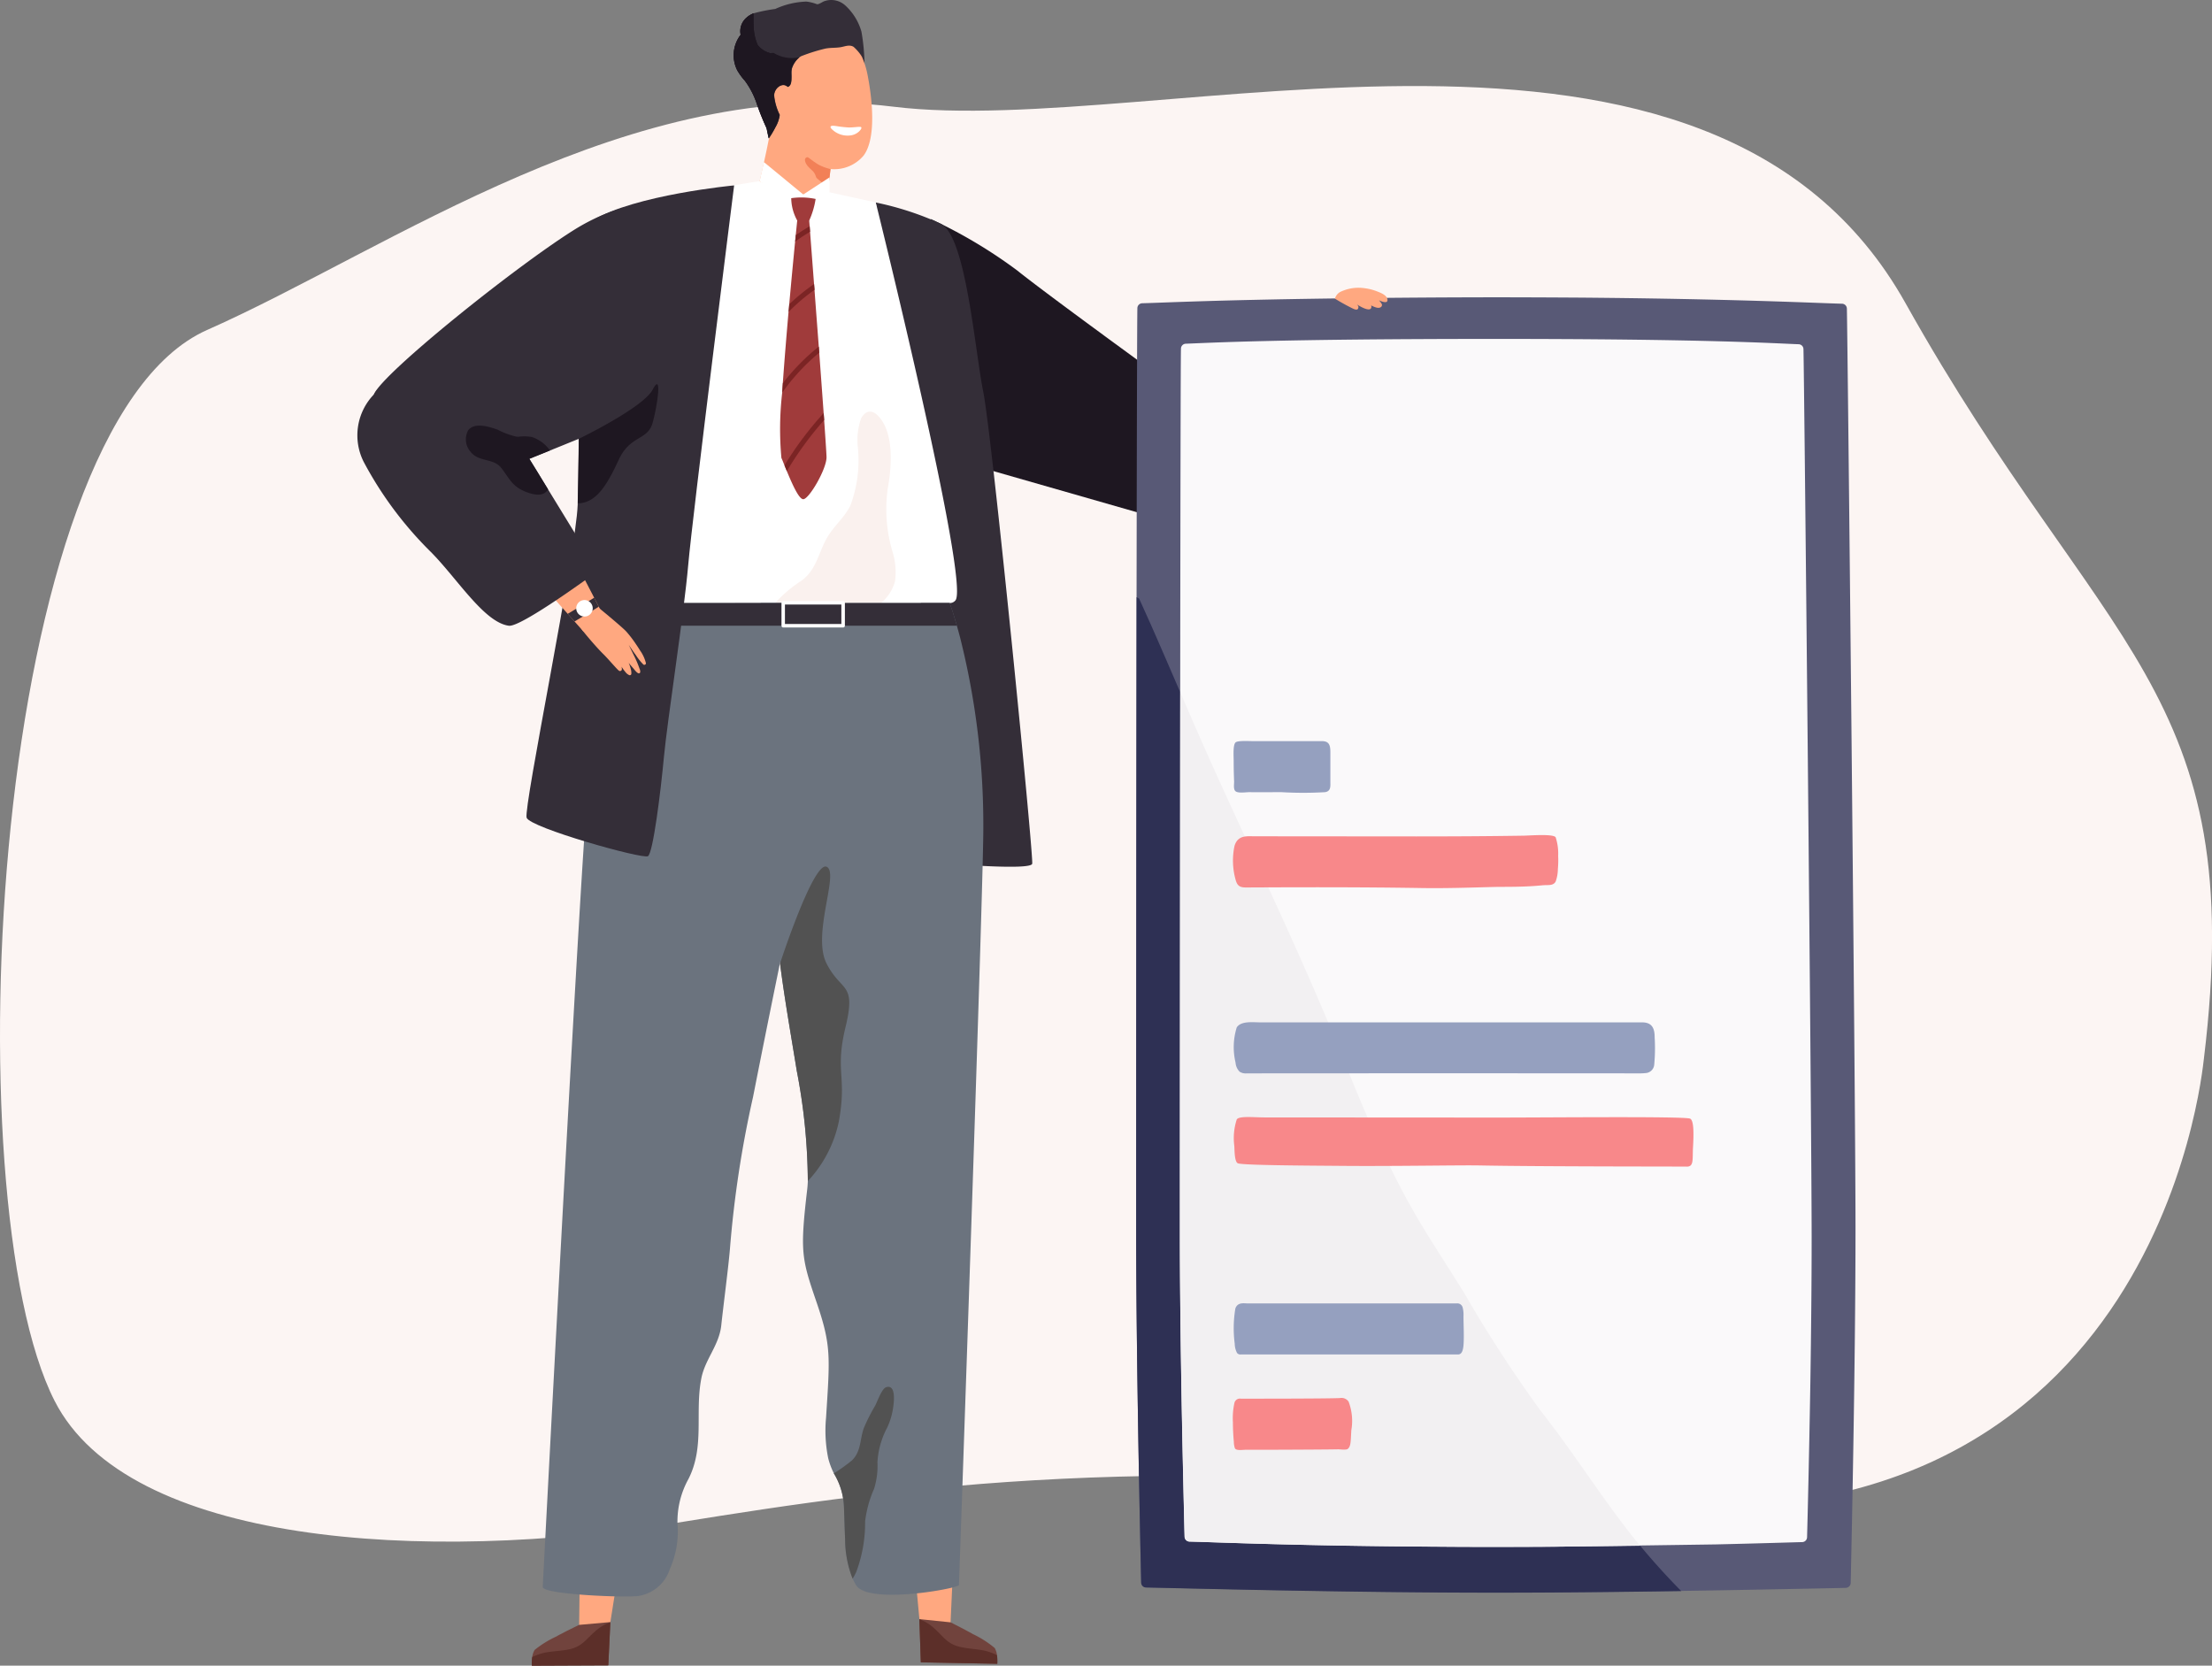 <svg xmlns="http://www.w3.org/2000/svg" width="110.806" height="83.442" viewBox="0 0 110.806 83.442">
  <rect x="0" y="0" width="110.806" height="83.442" fill="#808080" stroke="none"/>
  <g id="Group_8389" data-name="Group 8389" transform="translate(-664.597 -329.251)">
    <path id="Mask" d="M110.4,48.726c-.1.779-2.439,25.515-30.064,22.2-21.887-2.627-35.013-.8-46.409,1.046C21.182,74.03,6.4,73.057,2.737,65.872-2.42,55.767-.514,17.04,10.377,12.22,19.563,8.155,31.548-.589,44.753,1.036s40.906-7.662,50.7,9.842S112.66,30.218,110.4,48.726" transform="translate(664.597 333.56)" fill="#fcf5f3"/>
    <g id="Group_8380" data-name="Group 8380" transform="translate(-1291.706 90.435)">
      <path id="Path_87656" data-name="Path 87656" d="M2098.08,286.078a24.447,24.447,0,0,1,4.328,2.575c1.719,1.383,9.139,6.75,9.139,6.75l-.5,6.121-10.816-3.1Z" transform="translate(-95.154 -36.291)" fill="#1e1721"/>
      <path id="Path_87657" data-name="Path 87657" d="M2062.122,241.992a4.672,4.672,0,0,0-1.222.916,12.749,12.749,0,0,1-1.346,1.285c-.05.05-.1.1-.146.153a16.153,16.153,0,0,1-1.248,1.311c-.2.169-.337.266-.561.081a1.19,1.19,0,0,1-.156-.164,2.187,2.187,0,0,1-.219-.337,12.577,12.577,0,0,1-.5-1.248,4.118,4.118,0,0,0-.586-1.127,3.146,3.146,0,0,1-.383-.523,1.681,1.681,0,0,1,.169-1.783.892.892,0,0,1,.287-.853,1.175,1.175,0,0,1,.352-.219,8.124,8.124,0,0,1,1.087-.219,4.043,4.043,0,0,1,1.559-.37,2.108,2.108,0,0,1,.521.128c.08.033.284-.113.367-.143a1.042,1.042,0,0,1,1.064.211,2.806,2.806,0,0,1,.808,1.315A10.133,10.133,0,0,1,2062.122,241.992Z" transform="translate(-62.513)" fill="#342e38"/>
      <path id="Path_87658" data-name="Path 87658" d="M2059.778,244.242c-.179-.443-.538-.415-.911-.352l-.184.03a1.763,1.763,0,0,1-1.1-.239c-.052-.023-.14.01-.193,0a1.166,1.166,0,0,1-.619-.405,2.512,2.512,0,0,1-.2-.941c-.015-.189,0-.42-.015-.641a1.175,1.175,0,0,0-.352.219.892.892,0,0,0-.287.853,1.681,1.681,0,0,0-.169,1.783,3.148,3.148,0,0,0,.383.523,4.118,4.118,0,0,1,.586,1.127,12.583,12.583,0,0,0,.5,1.248.009.009,0,0,1,0,.008c.058.287.106.5.106.5s0,0,0,0c.01-.017.053-.078.109-.166a1.19,1.19,0,0,0,.156.164c.224.186.363.088.561-.081a16.158,16.158,0,0,0,1.248-1.311c.023-.06.045-.121.065-.184A3.485,3.485,0,0,0,2059.778,244.242Z" transform="translate(-62.513 -2.207)" fill="#1e1721"/>
      <g id="Group_8375" data-name="Group 8375" transform="translate(1993.058 239.484)">
        <g id="Group_8374" data-name="Group 8374" transform="translate(0 0)">
          <path id="Path_87659" data-name="Path 87659" d="M2062.1,247.565c.025.858.055,1.723.166,2.576a2.464,2.464,0,0,0,.138.531c.015.048.035.1.053.143.063.153.133.3.206.445a5.656,5.656,0,0,0,.443.757,9.163,9.163,0,0,0,1.167.365,5.3,5.3,0,0,0,1.132.159h.018a1.921,1.921,0,0,0,1.66-.679c.672-.908.4-2.988.2-4.01a4.277,4.277,0,0,0-.294-.951l0,0a1.89,1.89,0,0,0-1.781-1.235,3.541,3.541,0,0,0-2.533,1.2v0c-.2.191-.385.395-.563.6A.077.077,0,0,0,2062.1,247.565Z" transform="translate(-2060.574 -244.741)" fill="#ffa880"/>
          <path id="Path_87660" data-name="Path 87660" d="M2060.013,270.348a2.38,2.38,0,0,0,1.476.332c.551.015,1.114-.053,1.663-.005a.12.12,0,0,0,.083.008l.088-.013.214-1.766.116-.958v0l.053-.428-2.362-1.409-.44-.264-.2-.121s-.025.134-.068.352c-.021.093-.042.2-.065.324a0,0,0,0,0,0,0c-.028.141-.06.3-.093.463-.168.808-.4,1.844-.563,2.41C2059.8,269.649,2059.645,270.013,2060.013,270.348Z" transform="translate(-2058.804 -260.144)" fill="#ffa880"/>
          <path id="Path_87661" data-name="Path 87661" d="M2072.223,273.334l-.117.959-.077-.02c-.167-.044-.081-.151-.325-.344s-.171-.137-.261-.339-.352-.316-.463-.564.055-.294.1-.285.31.24.555.378A2.433,2.433,0,0,0,2072.223,273.334Z" transform="translate(-2067.374 -265.532)" fill="#f28057"/>
          <path id="Path_87662" data-name="Path 87662" d="M2066.265,246.071l0,0a2.314,2.314,0,0,0-.412-.483c-.211-.128-.443-.013-.659.02-.251.04-.511.018-.76.07a8.862,8.862,0,0,0-1.162.362.431.431,0,0,0-.124.07,1.2,1.2,0,0,0-.38.564.954.954,0,0,0-.02.173c0,.1.007.194,0,.294,0,.164-.013.4-.184.45-.264-.257-.676.055-.686.428a2.815,2.815,0,0,0,.282.978,1.661,1.661,0,0,1-.214.614c-.068.133-.144.259-.2.357-.005.005-.008.013-.012.018s-.008.01-.01.015c-.055.088-.1.149-.108.166a0,0,0,0,0,0,0s-.048-.211-.106-.5a.01.01,0,0,0,0-.008c-.1-.465-.234-1.127-.276-1.436a4.535,4.535,0,0,1-.03-1.512,1.427,1.427,0,0,1,.226-.526,1.813,1.813,0,0,1,.247-.292,3.014,3.014,0,0,1,.307-.252,4.99,4.99,0,0,1,.863-.48,4.778,4.778,0,0,1,2.941-.491C2066.129,244.793,2066.265,246.071,2066.265,246.071Z" transform="translate(-2059.85 -243.91)" fill="#342e38"/>
          <path id="Path_87663" data-name="Path 87663" d="M2058.684,243.92a1.763,1.763,0,0,1-1.1-.239c-.052-.023-.14.01-.193,0a1.166,1.166,0,0,1-.619-.405,2.512,2.512,0,0,1-.2-.941c-.015-.189,0-.42-.015-.641a1.175,1.175,0,0,0-.352.219.892.892,0,0,0-.287.853,1.681,1.681,0,0,0-.169,1.783,3.148,3.148,0,0,0,.383.523,4.118,4.118,0,0,1,.586,1.127,12.583,12.583,0,0,0,.5,1.248.009.009,0,0,1,0,.008c.058.287.106.5.106.5s0,0,0,0c.01-.017.053-.078.109-.166,0,0,.007-.01.01-.015s.007-.013.012-.018c.06-.1.136-.224.2-.357a1.657,1.657,0,0,0,.214-.614,2.816,2.816,0,0,1-.282-.978c.01-.372.423-.684.687-.428.171-.053.181-.287.184-.45,0-.1-.008-.2-.005-.294a1,1,0,0,1,.021-.173,1.194,1.194,0,0,1,.38-.564Z" transform="translate(-2055.572 -241.691)" fill="#1e1721"/>
        </g>
        <path id="Path_87664" data-name="Path 87664" d="M2078.005,266.032c-.022-.071-.323.006-.633,0a5.6,5.6,0,0,1-.642-.072c-.051-.007-.249-.036-.268.034s.109.163.151.2a1.118,1.118,0,0,0,.912.226.765.765,0,0,0,.377-.2C2077.984,266.138,2078.018,266.074,2078.005,266.032Z" transform="translate(-2071.612 -260.315)" fill="#fff"/>
      </g>
      <path id="Path_87665" data-name="Path 87665" d="M2086.226,282.515a15.216,15.216,0,0,1,3.265,1.067c1.258.658,1.687,6.272,2.122,8.433s2.532,23.291,2.448,23.627-4.109,0-4.109,0Z" transform="translate(-86.052 -33.555)" fill="#342e38"/>
      <path id="Path_87666" data-name="Path 87666" d="M2096.7,580.081l-.09,1.974-.778.852-.784-1.013-.177-1.917Z" transform="translate(-92.69 -261.967)" fill="#ffa880"/>
      <g id="Group_8376" data-name="Group 8376" transform="translate(2002.358 319.927)">
        <path id="Path_87667" data-name="Path 87667" d="M2099.536,590.475l-3.83-.072-.011-.313-.006-.187-.055-1.658v-.008l1.562.161s.2.1.488.248c.057.031.119.061.181.094.089.048.179.1.275.148h0c.059.032.118.064.177.1a5.105,5.105,0,0,1,1.088.694.894.894,0,0,1,.113.339c0,.008,0,.013,0,.021a1.125,1.125,0,0,1,.016.171A2.523,2.523,0,0,1,2099.536,590.475Z" transform="translate(-2095.634 -588.237)" fill="#71433d"/>
      </g>
      <path id="Path_87668" data-name="Path 87668" d="M2099.539,590.239a1.158,1.158,0,0,0-.016-.171,2.853,2.853,0,0,0-.643-.231c-.408-.083-.83-.091-1.234-.189-.614-.15-.806-.507-1.241-.9a2.229,2.229,0,0,0-.769-.479l.055,1.658.006.187.011.313,3.83.072S2099.545,590.386,2099.539,590.239Z" transform="translate(-93.278 -268.336)" fill="#5c2f29"/>
      <path id="Path_87669" data-name="Path 87669" d="M2022.233,580.8l-.025,2.016.71.861.847-.96.3-1.9Z" transform="translate(-36.894 -262.595)" fill="#ffa880"/>
      <g id="Group_8377" data-name="Group 8377" transform="translate(1982.942 320.076)">
        <path id="Path_87670" data-name="Path 87670" d="M2011.994,591.061l3.83-.017.015-.313.009-.187.079-1.657v-.008l-1.564.139s-.206.1-.491.241c-.057.03-.12.059-.182.091-.089.047-.18.1-.277.144h0c-.06.031-.119.062-.178.1a5.12,5.12,0,0,0-1.1.679.908.908,0,0,0-.118.337c0,.008,0,.014,0,.021a1.168,1.168,0,0,0-.018.171A2.543,2.543,0,0,0,2011.994,591.061Z" transform="translate(-2011.992 -588.879)" fill="#71433d"/>
      </g>
      <path id="Path_87671" data-name="Path 87671" d="M2011.994,591.087l3.83-.017.015-.313.009-.187.079-1.657a2.228,2.228,0,0,0-.776.468c-.441.384-.638.739-1.253.88-.405.091-.828.094-1.237.171a2.856,2.856,0,0,0-.647.222,1.168,1.168,0,0,0-.018.171A2.543,2.543,0,0,0,2011.994,591.087Z" transform="translate(-29.05 -268.829)" fill="#5c2f29"/>
      <path id="Path_87672" data-name="Path 87672" d="M2043.22,298.925a.358.358,0,0,1-.292.133h-15.812a1.8,1.8,0,0,1-.413-.264,2.583,2.583,0,0,1-.886-2.266c.1-1.69-.807-10.733-.795-12.784.01-2.02.377-3.111,1.949-4.118s6.435-1.7,6.435-1.7a5.815,5.815,0,0,0,1.426.533,3.519,3.519,0,0,0,1.98,0l2.417.531S2043.963,298.044,2043.22,298.925Z" transform="translate(-39.056 -30.033)" fill="#fff"/>
      <path id="Path_87673" data-name="Path 87673" d="M2070.359,334.619a7.438,7.438,0,0,1-.221-3.132c.186-1.036.332-2.722-.45-3.59-.3-.332-.624-.352-.878.068a3.242,3.242,0,0,0-.171,1.492,6.453,6.453,0,0,1-.385,2.92c-.294.573-.81,1-1.139,1.555-.453.757-.523,1.6-1.283,2.173a6.727,6.727,0,0,0-1.341,1.132h5.305a2.133,2.133,0,0,0,.707-1.109A3.5,3.5,0,0,0,2070.359,334.619Z" transform="translate(-69.362 -68.212)" fill="#faf1ee"/>
      <path id="Path_87674" data-name="Path 87674" d="M2072.534,380.249c0,3.1-1.212,37.732-1.222,37.9s-4.551,1.006-5.157,0a2.736,2.736,0,0,1-.166-.319,5.358,5.358,0,0,1-.377-1.977c-.025-.488-.035-1.031-.06-1.645a3.452,3.452,0,0,0-.506-1.655,3.725,3.725,0,0,1-.282-.755,6.916,6.916,0,0,1-.108-2.035c.193-3.039.271-3.6-.478-5.786s-.83-2.515-.47-5.617c.018-.143.028-.292.035-.448a29.663,29.663,0,0,0-.551-5.509c-.284-1.753-.616-3.62-.84-5.393-.125-.991-.216-1.952-.247-2.85-.113-3.366-.44-9.79-.614-13.108-.017-.36-.035-.682-.05-.961,0-.065-.008-.126-.01-.186-.033-.6-.051-.951-.051-.951h9.466s.056.146.146.422c.058.181.131.423.217.715.047.169.1.355.153.559A38.513,38.513,0,0,1,2072.534,380.249Z" transform="translate(-66.973 -99.93)" fill="#6b737e"/>
      <path id="Path_87675" data-name="Path 87675" d="M2018.93,368.951s-.1.249-.272.707c-.045.126-.1.272-.151.43-.093.269-.2.584-.31.936a38.84,38.84,0,0,0-1.663,8.384c-.453,5.785-2.174,38.831-2.174,38.834-.018.383,4.34.56,4.85.442a1.966,1.966,0,0,0,1.515-1.334,4.616,4.616,0,0,0,.384-2.3,4.406,4.406,0,0,1,.548-2.211c.833-1.626.313-3.336.649-5.051.188-.961.9-1.661,1-2.672.094-.9.36-2.918.433-3.822a54.134,54.134,0,0,1,1.157-7.6q.609-3.091,1.241-6.177.052-.257.106-.514c.614-2.9,1.057-6.316,1.079-6.845.02-.483.309-6.075.47-9.174.02-.332.035-.636.048-.9,0-.081.01-.159.012-.231.03-.564.048-.906.048-.906Z" transform="translate(-30.87 -99.927)" fill="#6b737e"/>
      <path id="Path_87676" data-name="Path 87676" d="M2032.223,370.088h16.6c-.086-.292-.159-.533-.216-.714-.091-.277-.146-.422-.146-.422h-15.812s-.1.249-.271.707C2032.329,369.784,2032.278,369.929,2032.223,370.088Z" transform="translate(-44.585 -99.927)" fill="#342e38"/>
      <g id="Group_8378" data-name="Group 8378" transform="translate(1995.447 268.926)">
        <path id="Path_87677" data-name="Path 87677" d="M2068.952,369.849h-3a.088.088,0,0,1-.088-.088v-1.148a.088.088,0,0,1,.088-.088h3a.088.088,0,0,1,.088.088v1.148A.088.088,0,0,1,2068.952,369.849Zm-2.915-.176h2.827V368.7h-2.827Z" transform="translate(-2065.861 -368.525)" fill="#fff"/>
      </g>
      <path id="Path_87678" data-name="Path 87678" d="M1993.207,282.605l-.689,9.926s-2.158.921-4.52,1.887c-.425.174-.855.35-1.283.521-.35.143-.7.282-1.034.417l-.438.174c-.317.126-.624.244-.913.355a8.871,8.871,0,0,1-2.324.727c-.292-.277-4.339-3.864-4.108-4.48a.009.009,0,0,1,0-.008s0-.007.007-.013c.448-1.054,6.935-6.273,9.956-8.185C1990.9,282,1993.207,282.605,1993.207,282.605Z" transform="translate(-2.862 -33.555)" fill="#342e38"/>
      <path id="Path_87679" data-name="Path 87679" d="M2021.251,278.828s-2.09,16.584-2.3,19.014-1.047,7.8-1.215,9.6-.546,4.822-.8,4.988-5.914-1.424-6.08-1.927,2.475-13.292,2.558-15.681c0-.028,0-.055,0-.086.02-.636.035-1.811.055-3.22.063-4.246.178-10.635.667-10.927C2016.308,279.291,2021.251,278.828,2021.251,278.828Z" transform="translate(-28.173 -30.724)" fill="#342e38"/>
      <g id="Group_8379" data-name="Group 8379" transform="translate(1976.604 257.189)">
        <path id="Path_87680" data-name="Path 87680" d="M1994.677,330.562l-1.064.669c0-.005-.007-.008-.01-.013l-.437-.493c-.023-.023-.043-.048-.065-.073-.086-.093-.176-.2-.277-.309-.02-.025-.043-.048-.065-.073-.405-.455-.923-1.041-1.5-1.69s-1.185-1.336-1.809-2.04c-1.469-1.658-2.946-3.333-3.713-4.231-2.611-3.051.164-6.256,2.724-2.935a71.858,71.858,0,0,1,3.932,6.817c.121.229.244.455.362.679l.35.667c.05.1.1.189.148.279.334.631.626,1.2.86,1.65.012.025.025.048.035.07.073.141.138.264.194.377.012.025.025.048.038.073s.035.068.052.1Z" transform="translate(-1984.687 -317.966)" fill="#ffa880"/>
        <path id="Path_87681" data-name="Path 87681" d="M2022.711,370.874a.316.316,0,0,0,.06.1c.008.012.019.024.03.039s.008.007.01.012c.212.27.7.836.984,1.115.024.022.05.051.077.077.212.219.515.573.663.719a.848.848,0,0,0,.068.057.1.1,0,0,0,.1-.017,0,0,0,0,1,0,0,.209.209,0,0,0,.021-.024c0-.008.007-.015.009-.026v-.005a.386.386,0,0,0-.017-.143.839.839,0,0,0,.052.078c.014.02.027.042.043.064.035.046.078.1.121.153a.5.5,0,0,0,.165.128.078.078,0,0,0,.111-.055.7.7,0,0,0-.026-.246c-.016-.065-.036-.127-.053-.176-.023-.065-.048-.116-.054-.131.008.007.037.044.077.09.053.063.128.148.179.208.008.01.016.022.021.027.056.065.228.294.3.15a.347.347,0,0,0-.034-.19,5.424,5.424,0,0,0-.25-.6.173.173,0,0,0-.017-.032c-.031-.064-.073-.15-.117-.239-.07-.145-.139-.286-.156-.32.021.032.092.139.184.271.049.071.1.149.162.227a3.012,3.012,0,0,0,.385.486.08.08,0,0,0,.13-.066,1.828,1.828,0,0,0-.289-.629c-.019-.032-.041-.064-.062-.1-.052-.078-.1-.156-.154-.232a5.672,5.672,0,0,0-.469-.613c-.128-.145-.6-.543-.969-.853-.147-.122-.278-.229-.364-.3a.693.693,0,0,1-.06-.048s-.008,0-.01-.01l-.044-.036s-.414.578-.7.952Z" transform="translate(-2013.884 -357.756)" fill="#ffa880"/>
      </g>
      <path id="Path_87682" data-name="Path 87682" d="M1986.257,325.607s-3.831,2.827-4.462,2.747c-1.238-.164-2.584-2.36-3.906-3.693a18.528,18.528,0,0,1-3.373-4.528,2.947,2.947,0,0,1,.523-3.373s0-.007.007-.013a1.509,1.509,0,0,1,.153-.214l3.074-1.934,2.694,2.37.556.906.614,1,.682,1.117.377.611.561.918Z" transform="translate(0 -58.191)" fill="#342e38"/>
      <path id="Path_87683" data-name="Path 87683" d="M2061.145,274.76l.219-.957,1.972,1.622a2.754,2.754,0,0,1-.409.4A13.151,13.151,0,0,1,2061.145,274.76Z" transform="translate(-66.793 -26.865)" fill="#fff"/>
      <path id="Path_87684" data-name="Path 87684" d="M2070.58,277.952l1.314-.858v.748s-.758.768-.79.758S2070.58,277.952,2070.58,277.952Z" transform="translate(-74.038 -29.392)" fill="#fff"/>
      <path id="Path_87685" data-name="Path 87685" d="M2067.921,281.448a3.5,3.5,0,0,1,1.222.039,4.125,4.125,0,0,1-.321,1.081,1.183,1.183,0,0,1-.6,0A2.377,2.377,0,0,1,2067.921,281.448Z" transform="translate(-71.983 -32.704)" fill="#a03b3b"/>
      <path id="Path_87686" data-name="Path 87686" d="M2067.911,296.407c0,.6-.881,2.106-1.165,2.1-.214,0-.533-.709-.823-1.406-.04-.1-.078-.194-.118-.289-.053-.128-.1-.257-.154-.372a15.927,15.927,0,0,1,.04-3.273q.015-.23.03-.468c.081-1.135.184-2.39.287-3.572.012-.128.025-.257.035-.385.111-1.238.219-2.365.294-3.137v0c.012-.118.023-.229.033-.33.045-.455.073-.725.073-.725l.3-.561.3.561s.008.1.023.282c.005.078.013.169.02.277.043.563.116,1.509.2,2.624.008.093.015.191.023.289.065.89.141,1.874.214,2.842.007.1.015.2.023.307.08,1.089.158,2.146.221,3.024.01.121.018.236.025.347C2067.863,295.555,2067.911,296.269,2067.911,296.407Z" transform="translate(-70.205 -34.684)" fill="#a03b3b"/>
      <path id="Path_87687" data-name="Path 87687" d="M2068.846,433.858c-.546,2.264.083,2.433-.337,4.739a6.2,6.2,0,0,1-1.554,2.983,29.666,29.666,0,0,0-.551-5.509c-.284-1.753-.616-3.62-.84-5.393,0,0,1.668-5.116,2.329-4.845s-.745,3.381,0,4.845S2069.389,431.594,2068.846,433.858Z" transform="translate(-70.186 -143.597)" fill="#525252"/>
      <path id="Path_87688" data-name="Path 87688" d="M2079.788,538.125c-.219.071-.448.734-.541.911a9.224,9.224,0,0,0-.573,1.13c-.209.573-.124,1.155-.594,1.622a8.69,8.69,0,0,1-.911.652,3.452,3.452,0,0,1,.506,1.655c.025.614.035,1.157.06,1.645a5.358,5.358,0,0,0,.377,1.977,3.4,3.4,0,0,0,.181-.342,6.987,6.987,0,0,0,.443-2.533,5.717,5.717,0,0,1,.45-1.63,3.822,3.822,0,0,0,.168-1.331,4.2,4.2,0,0,1,.5-1.756,3.562,3.562,0,0,0,.294-1.039C2080.18,538.864,2080.291,537.964,2079.788,538.125Z" transform="translate(-79.097 -229.815)" fill="#525252"/>
      <path id="Path_87689" data-name="Path 87689" d="M2178.442,349.6c0,6.965-.206,16.207-.241,17.8a.255.255,0,0,1-.247.249c-.576.013-1.836.04-3.527.071-3.564.07-9.033.161-14,.163-7.32,0-15.732-.224-17.523-.259a.249.249,0,0,1-.246-.244c-.038-1.617-.249-11.1-.252-17.809,0-4.08.008-19.636.022-31.557.013-7.677.026-13.845.041-14.474a.248.248,0,0,1,.239-.244c1.212-.033,3.889-.173,10.424-.251,2.317-.028,4.739-.045,7.106-.048,1.406,0,2.835.007,4.249.015,7.667.06,11.893.269,13.279.307a.249.249,0,0,1,.244.247C2178.047,305.16,2178.439,342.633,2178.442,349.6Z" transform="translate(-129.191 -49.288)" fill="#585976"/>
      <path id="Path_87690" data-name="Path 87690" d="M2167.429,414.939c-4-.211-9.572-.519-9.813-.6-.265-.088-6.6-22.569-10.324-35.875q-.54-1.177-1.074-2.357c-1.048-2.325-2.034-4.676-3.062-7.01-.2-.446-.4-.888-.6-1.332l-.125-.068c-.015,11.921-.022,27.477-.022,31.557,0,6.708.214,16.192.251,17.809a.25.25,0,0,0,.247.244c1.791.035,10.2.262,17.523.259,3.094,0,6.382-.037,9.283-.081Q2168.51,416.268,2167.429,414.939Z" transform="translate(-129.191 -98.964)" fill="#2e3054"/>
      <path id="Path_87691" data-name="Path 87691" d="M2170.641,372.46c-1,.007-2,.01-2.971.01-.916,0-1.851,0-2.79-.01-6.938-.035-11.222-.224-12.57-.257a.253.253,0,0,1-.231-.254c-.012-.433-.035-1.4-.065-2.709-.073-3.139-.168-8.208-.171-12.308,0-3.585.008-19.123.02-30.845.01-7.275.02-13.078.035-13.639a.25.25,0,0,1,.231-.252c1.219-.045,4.553-.239,15.359-.241s14.145.224,15.362.267a.249.249,0,0,1,.231.251c.04,1.452.407,38.542.41,44.484,0,2.3-.027,4.837-.063,7.182-.061,3.725-.141,6.943-.166,7.836a.251.251,0,0,1-.231.254c-.692.018-2.143.065-4.339.116Z" transform="translate(-136.437 -56.161)" fill="#faf9fa"/>
      <path id="Path_87692" data-name="Path 87692" d="M2174.355,430.272c-1.555-1.994-2.9-4.143-4.47-6.126a68.309,68.309,0,0,1-3.819-5.893c-1.231-1.984-2.182-3.338-3.256-5.417-1.12-2.168-2.029-4.42-2.947-6.679-1.975-4.857-4.245-9.543-6.4-14.318-.547-1.213-1.077-2.433-1.6-3.654-.01,11.106-.017,24.05-.017,27.281,0,4.1.1,9.169.171,12.308.03,1.306.053,2.277.065,2.709a.254.254,0,0,0,.231.254c1.348.033,5.632.221,12.57.257.938.007,1.874.01,2.79.01.973,0,1.972,0,2.971-.01q2.34-.016,4.26-.046C2174.716,430.726,2174.533,430.5,2174.355,430.272Z" transform="translate(-136.437 -114.697)" fill="#f2f0f2"/>
      <path id="Path_87693" data-name="Path 87693" d="M2187.925,301.465c.085.3-.3.14-.413.083a1.312,1.312,0,0,1,.139.189.125.125,0,0,1-.039.149c-.122.093-.309.01-.493-.079a.367.367,0,0,1,.012.052c.008.312-.493.035-.593-.025a.52.52,0,0,1-.124-.079s.081.1.068.149c-.017.066-.026.165-.244.076a10.1,10.1,0,0,1-.933-.513.559.559,0,0,1,.257-.332,2.107,2.107,0,0,1,1.258-.187,2.6,2.6,0,0,1,.619.164c.165.066.418.163.483.345Z" transform="translate(-162.131 -47.69)" fill="#ffa880"/>
      <path id="Path_87694" data-name="Path 87694" d="M2021.293,368.256q-.6.381-1.215.74c-.023-.023-.043-.048-.065-.073-.085-.093-.176-.2-.277-.309.448-.262.888-.531,1.326-.808.073.141.138.264.194.377C2021.268,368.209,2021.281,368.231,2021.293,368.256Z" transform="translate(-34.996 -99.047)" fill="#342e38"/>
      <path id="Path_87695" data-name="Path 87695" d="M2022.4,368.724a.413.413,0,1,0-.413.413A.413.413,0,0,0,2022.4,368.724Z" transform="translate(-36.406 -99.435)" fill="#fff"/>
      <path id="Path_87696" data-name="Path 87696" d="M2000.92,332.328c.337-.136.684-.274,1.034-.417a1.77,1.77,0,0,0-.913-.677,2.195,2.195,0,0,0-.654-.013.972.972,0,0,1-.148-.01,4.179,4.179,0,0,1-.906-.342c-.395-.143-1.157-.392-1.474.028a.946.946,0,0,0,.121,1.082c.405.518,1.132.309,1.522.79l.068.088c.317.415.478.8,1.014,1.054.281.133.813.329,1.114.121a.561.561,0,0,0,.161-.174l-.561-.918Z" transform="translate(-18.102 -70.527)" fill="#1e1721"/>
      <path id="Path_87697" data-name="Path 87697" d="M2025.665,323.656c-.252.911-1.122.6-1.708,1.874s-1.084,2.025-1.856,2.151a.506.506,0,0,1-.186,0c.02-.636.035-1.811.055-3.22,0,0,3.225-1.557,3.7-2.468S2025.916,322.745,2025.665,323.656Z" transform="translate(-36.669 -63.664)" fill="#1e1721"/>
      <path id="Path_87700" data-name="Path 87700" d="M2168.168,401.246a.348.348,0,0,1-.15.05,18.569,18.569,0,0,1-2.166,0c-.542,0-1.083.006-1.624,0-.174,0-.579.07-.7-.06-.1-.106-.052-.35-.057-.481-.013-.328-.021-.656-.021-.985,0-.267-.044-.821.089-.961.1-.107.657-.069.923-.069h1.139l2.277,0c.388,0,.415.258.415.58q0,.753,0,1.506C2168.3,401.007,2168.291,401.166,2168.168,401.246Z" transform="translate(-145.348 -122.796)" fill="#95a0bf"/>
      <path id="Path_87701" data-name="Path 87701" d="M2178.863,421.548l-.02,0q-.333.033-.668.052c-.532.029-1.07.031-1.6.031-1.269.031-2.539.079-3.809.059-2.942-.048-5.879-.043-8.822-.029-.325,0-.443-.094-.525-.409a3.559,3.559,0,0,1-.05-1.665c.163-.563.629-.49,1-.49l8.106.007c1.79,0,3.573-.009,5.364-.037.339-.005,1.492-.1,1.618.079a2.61,2.61,0,0,1,.126.935,4.686,4.686,0,0,1-.014.652,1.919,1.919,0,0,1-.108.623C2179.35,421.586,2179.068,421.53,2178.863,421.548Z" transform="translate(-145.227 -138.387)" fill="#f8888a"/>
      <path id="Path_87702" data-name="Path 87702" d="M2184.09,461.959a2.253,2.253,0,0,1-.293.014q-9.834-.008-19.667,0a.569.569,0,0,1-.357-.081.711.711,0,0,1-.207-.459,3.323,3.323,0,0,1,.059-1.762c.212-.332.808-.255,1.135-.254l17.988,0h1.172c.493,0,.642.274.64.754a8.764,8.764,0,0,1-.021,1.354A.459.459,0,0,1,2184.09,461.959Z" transform="translate(-145.37 -169.386)" fill="#95a0bf"/>
      <path id="Path_87703" data-name="Path 87703" d="M2186.2,482.372c-.176-.007-7.306,0-10.354-.058-.967-.02-4.322.045-6.9.021-1.379-.013-4.884-.022-5.213-.126-.186-.058-.172-.712-.185-.866a3.027,3.027,0,0,1,.122-1.335c.121-.184.863-.1,1.394-.1l11.653.007c2.573,0,9.242-.067,9.65.05.2.058.2.715.158,1.439C2186.491,482,2186.582,482.388,2186.2,482.372Z" transform="translate(-145.414 -185.114)" fill="#f8888a"/>
      <path id="Path_87704" data-name="Path 87704" d="M2174.736,522.652a.367.367,0,0,1-.052,0l-10.851,0a.208.208,0,0,1-.195-.08,1.053,1.053,0,0,1-.113-.46,5.99,5.99,0,0,1,.032-1.762c.115-.332.441-.254.62-.254l9.825,0h.64a.273.273,0,0,1,.3.2,1.463,1.463,0,0,1,.043.443c0,.458.035,1.014,0,1.461C2174.952,522.536,2174.864,522.634,2174.736,522.652Z" transform="translate(-145.371 -215.984)" fill="#95a0bf"/>
      <path id="Path_87705" data-name="Path 87705" d="M2169.038,543.079c-.077.063-.394.016-.485.018-.386.007-.773.009-1.159.012q-1.437.01-2.874.012h-.616c-.13,0-.452.055-.517-.077a1.031,1.031,0,0,1-.053-.329c-.031-.322-.046-.645-.047-.968a3.533,3.533,0,0,1,.075-.968.28.28,0,0,1,.321-.219c.995,0,4.3,0,4.959-.03a.434.434,0,0,1,.44.178,2.712,2.712,0,0,1,.137,1.435C2169.186,542.723,2169.2,542.946,2169.038,543.079Z" transform="translate(-145.224 -231.677)" fill="#f8888a"/>
      <path id="Path_87706" data-name="Path 87706" d="M2068.515,328.3a16.731,16.731,0,0,0-1.869,2.561c-.041-.1-.078-.194-.118-.289a16.822,16.822,0,0,1,1.962-2.618C2068.5,328.071,2068.508,328.186,2068.515,328.3Z" transform="translate(-70.927 -68.443)" fill="#7b2424"/>
      <path id="Path_87707" data-name="Path 87707" d="M2067.894,313.909a10.337,10.337,0,0,0-1.854,2q.015-.23.03-.468a10.733,10.733,0,0,1,1.8-1.836C2067.879,313.705,2067.886,313.806,2067.894,313.909Z" transform="translate(-70.552 -57.426)" fill="#7b2424"/>
      <path id="Path_87708" data-name="Path 87708" d="M2068.707,300.4a9.716,9.716,0,0,0-1.3,1.107c.012-.128.025-.257.035-.385a10.233,10.233,0,0,1,1.243-1.011C2068.691,300.2,2068.7,300.3,2068.707,300.4Z" transform="translate(-71.601 -47.066)" fill="#7b2424"/>
      <path id="Path_87709" data-name="Path 87709" d="M2069.572,287.893c-.254.156-.506.319-.747.5.013-.118.023-.229.033-.33.226-.156.458-.3.694-.443C2069.557,287.694,2069.564,287.785,2069.572,287.893Z" transform="translate(-72.69 -37.472)" fill="#7b2424"/>
    </g>
  </g>
</svg>
